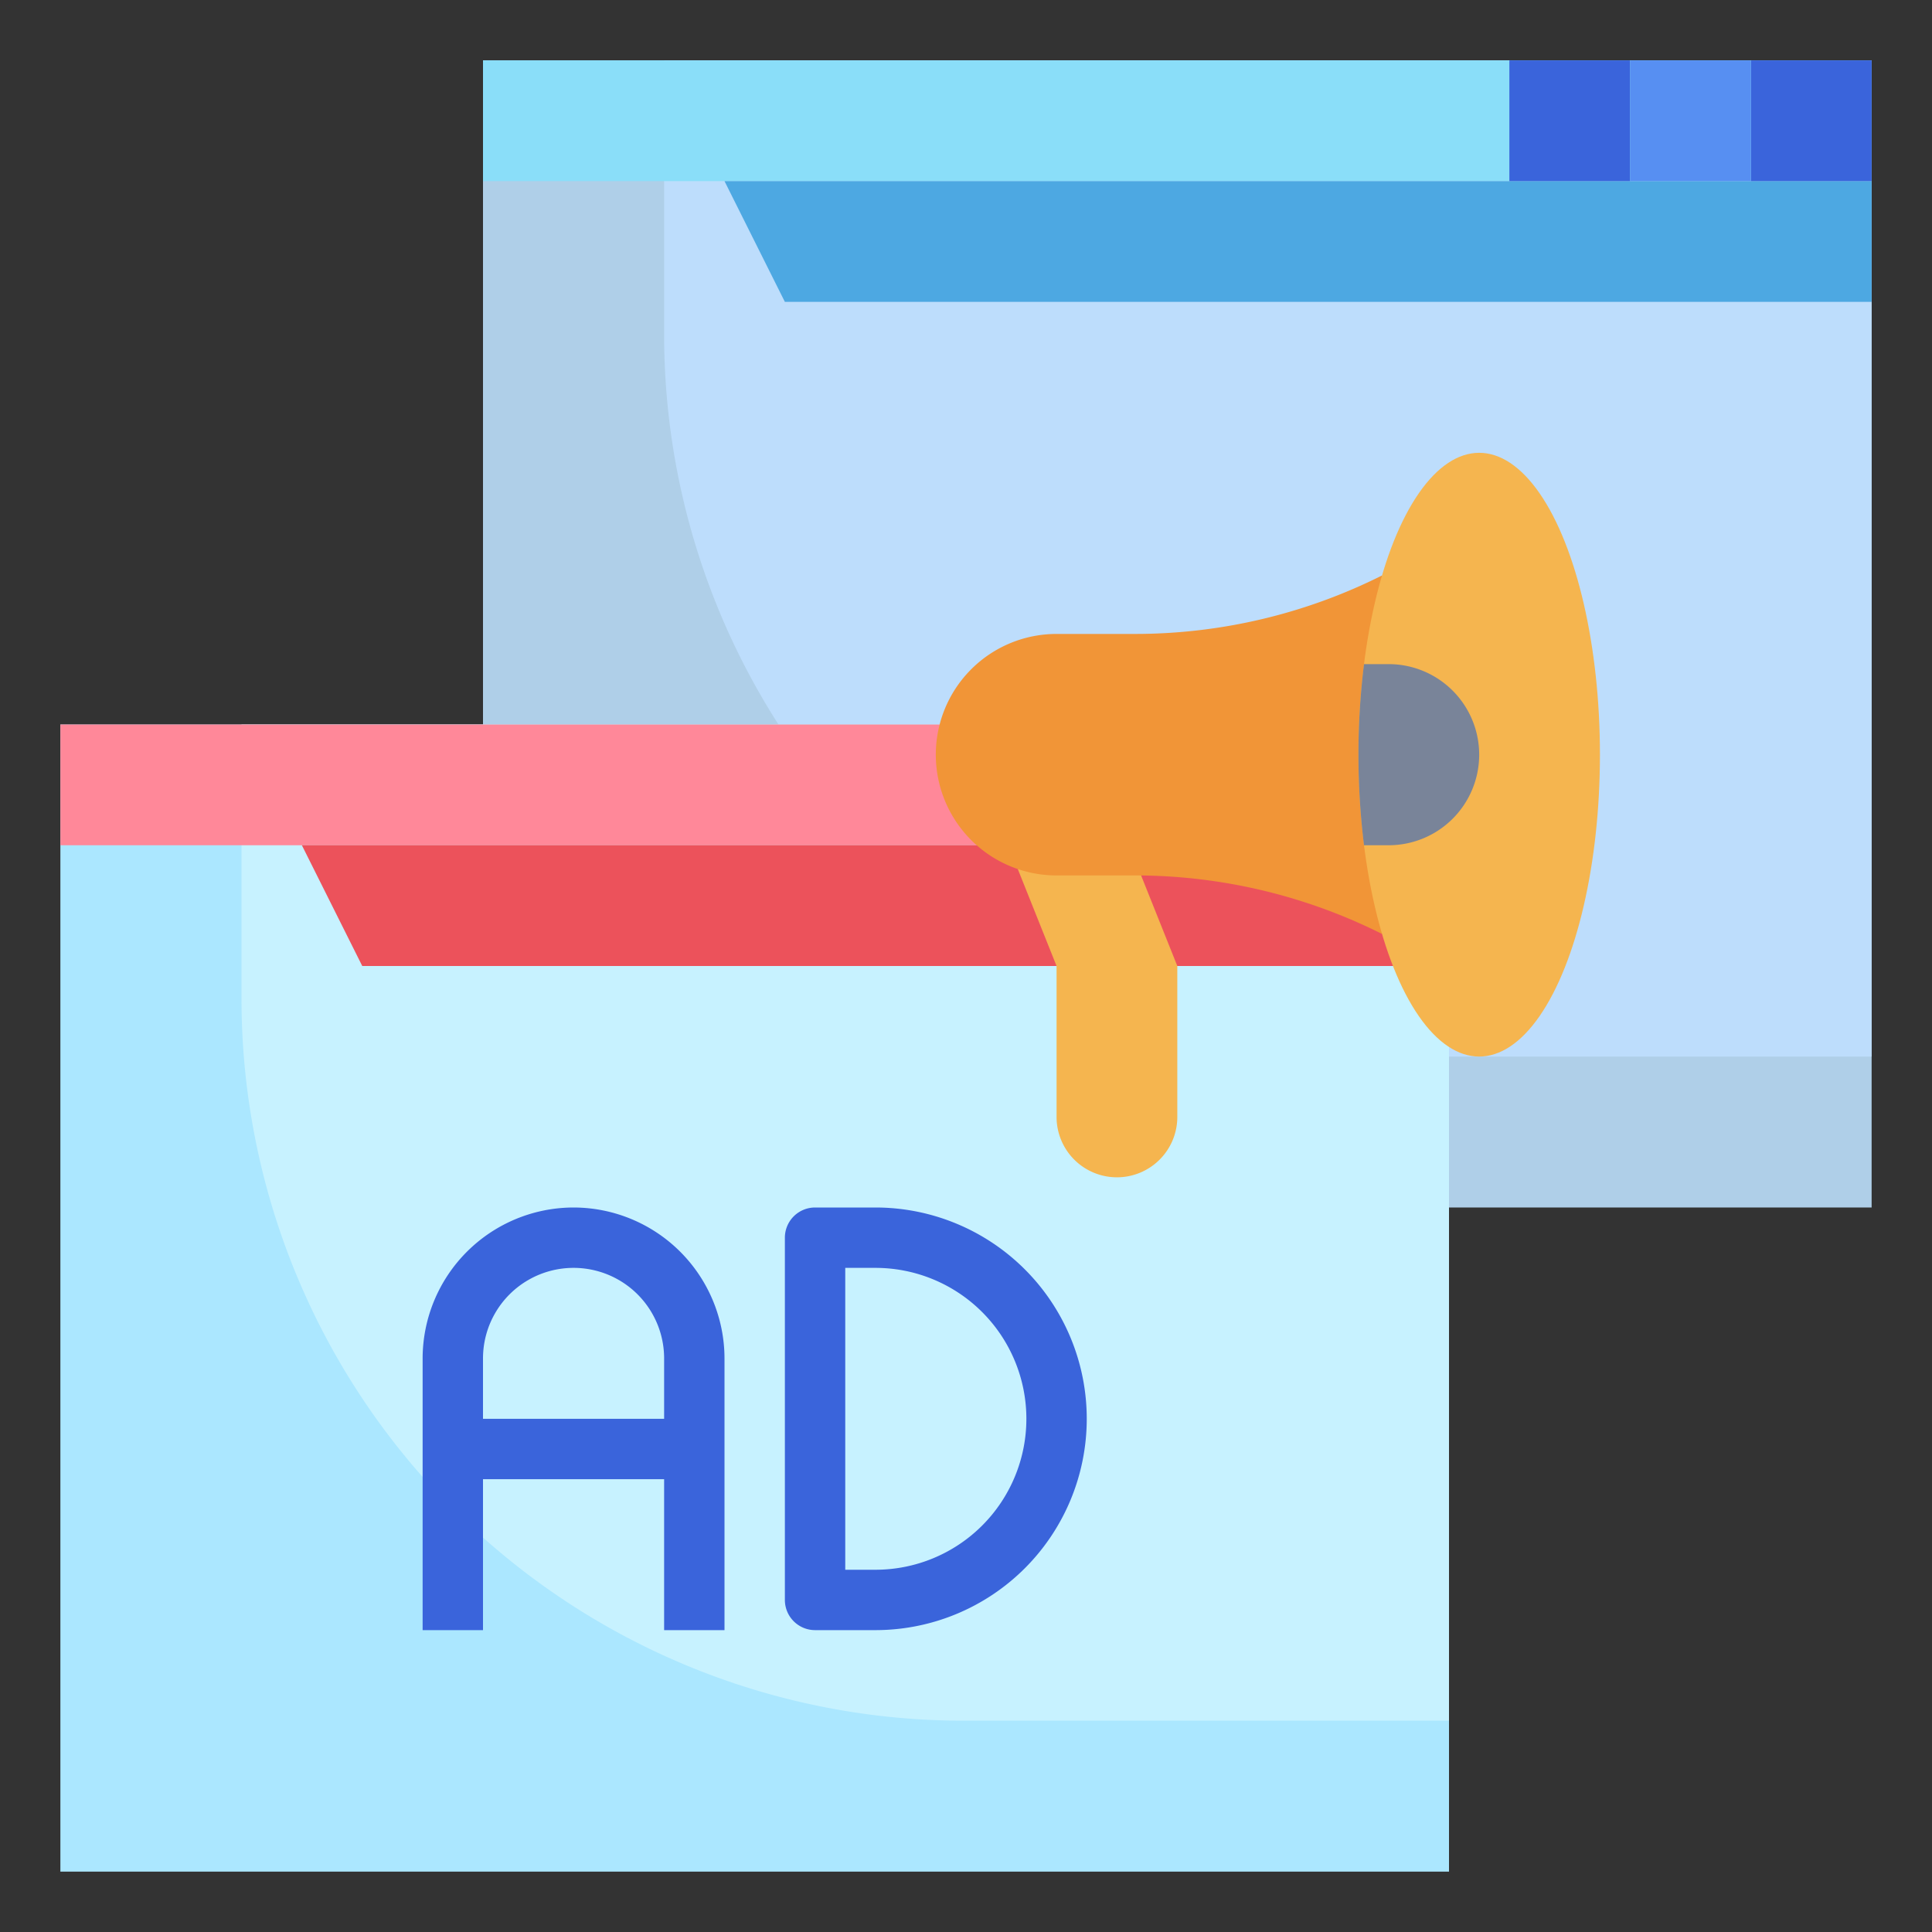 <svg height="512" viewBox="0 0 64 64" width="512" xmlns="http://www.w3.org/2000/svg"><rect x="0" y="0" width="64" height="64" fill="#333333" stroke="none"/><g id="Layer_25" data-name="Layer 25"><path d="m16 2h46v38h-46z" fill="#afcfe8"/><path d="m22 11.081a23.919 23.919 0 0 0 23.919 23.919h16.081v-33h-40z" fill="#bdddfc"/><path d="m16 2h46v4h-46z" fill="#8adef9"/><path d="m24 6 2 4h36v-4z" fill="#4da8e2"/><path d="m50 2h4v4h-4z" fill="#3a64db"/><path d="m58 2h4v4h-4z" fill="#3a64db"/><path d="m54 2h4v4h-4z" fill="#578ff2"/><path d="m2 24h46v38h-46z" fill="#abe7ff"/><path d="m8 33.081a23.919 23.919 0 0 0 23.919 23.919h16.081v-33h-40z" fill="#c7f2ff"/><path d="m2 24h46v4h-46z" fill="#f89"/><path d="m10 28 2 4h36v-4z" fill="#ec525b"/><path d="m33.716 28.789 1.284 3.211v5a2 2 0 0 0 2 2 2 2 0 0 0 2-2v-5l-1.2-3-1.8-3z" fill="#f5b54f"/><path d="m19 40a5.006 5.006 0 0 0 -5 5v9h2v-5h6v5h2v-9a5.006 5.006 0 0 0 -5-5zm-3 7v-2a3 3 0 0 1 6 0v2z" fill="#3a64db"/><path d="m29 40h-2a1 1 0 0 0 -1 1v12a1 1 0 0 0 1 1h2a7 7 0 0 0 0-14zm0 12h-1v-10h1a5 5 0 0 1 0 10z" fill="#3a64db"/><path d="m45.781 30.938a18.246 18.246 0 0 0 -8.181-1.938h-2.6a4 4 0 0 1 -4-4 4 4 0 0 1 4-4h2.6a18.246 18.246 0 0 0 8.184-1.938z" fill="#f19537"/><ellipse cx="49" cy="25" fill="#f5b54f" rx="4" ry="10"/><path d="m49 25a3 3 0 0 0 -3-3h-.816a24.549 24.549 0 0 0 0 6h.816a3 3 0 0 0 3-3z" fill="#798499"/></g></svg>